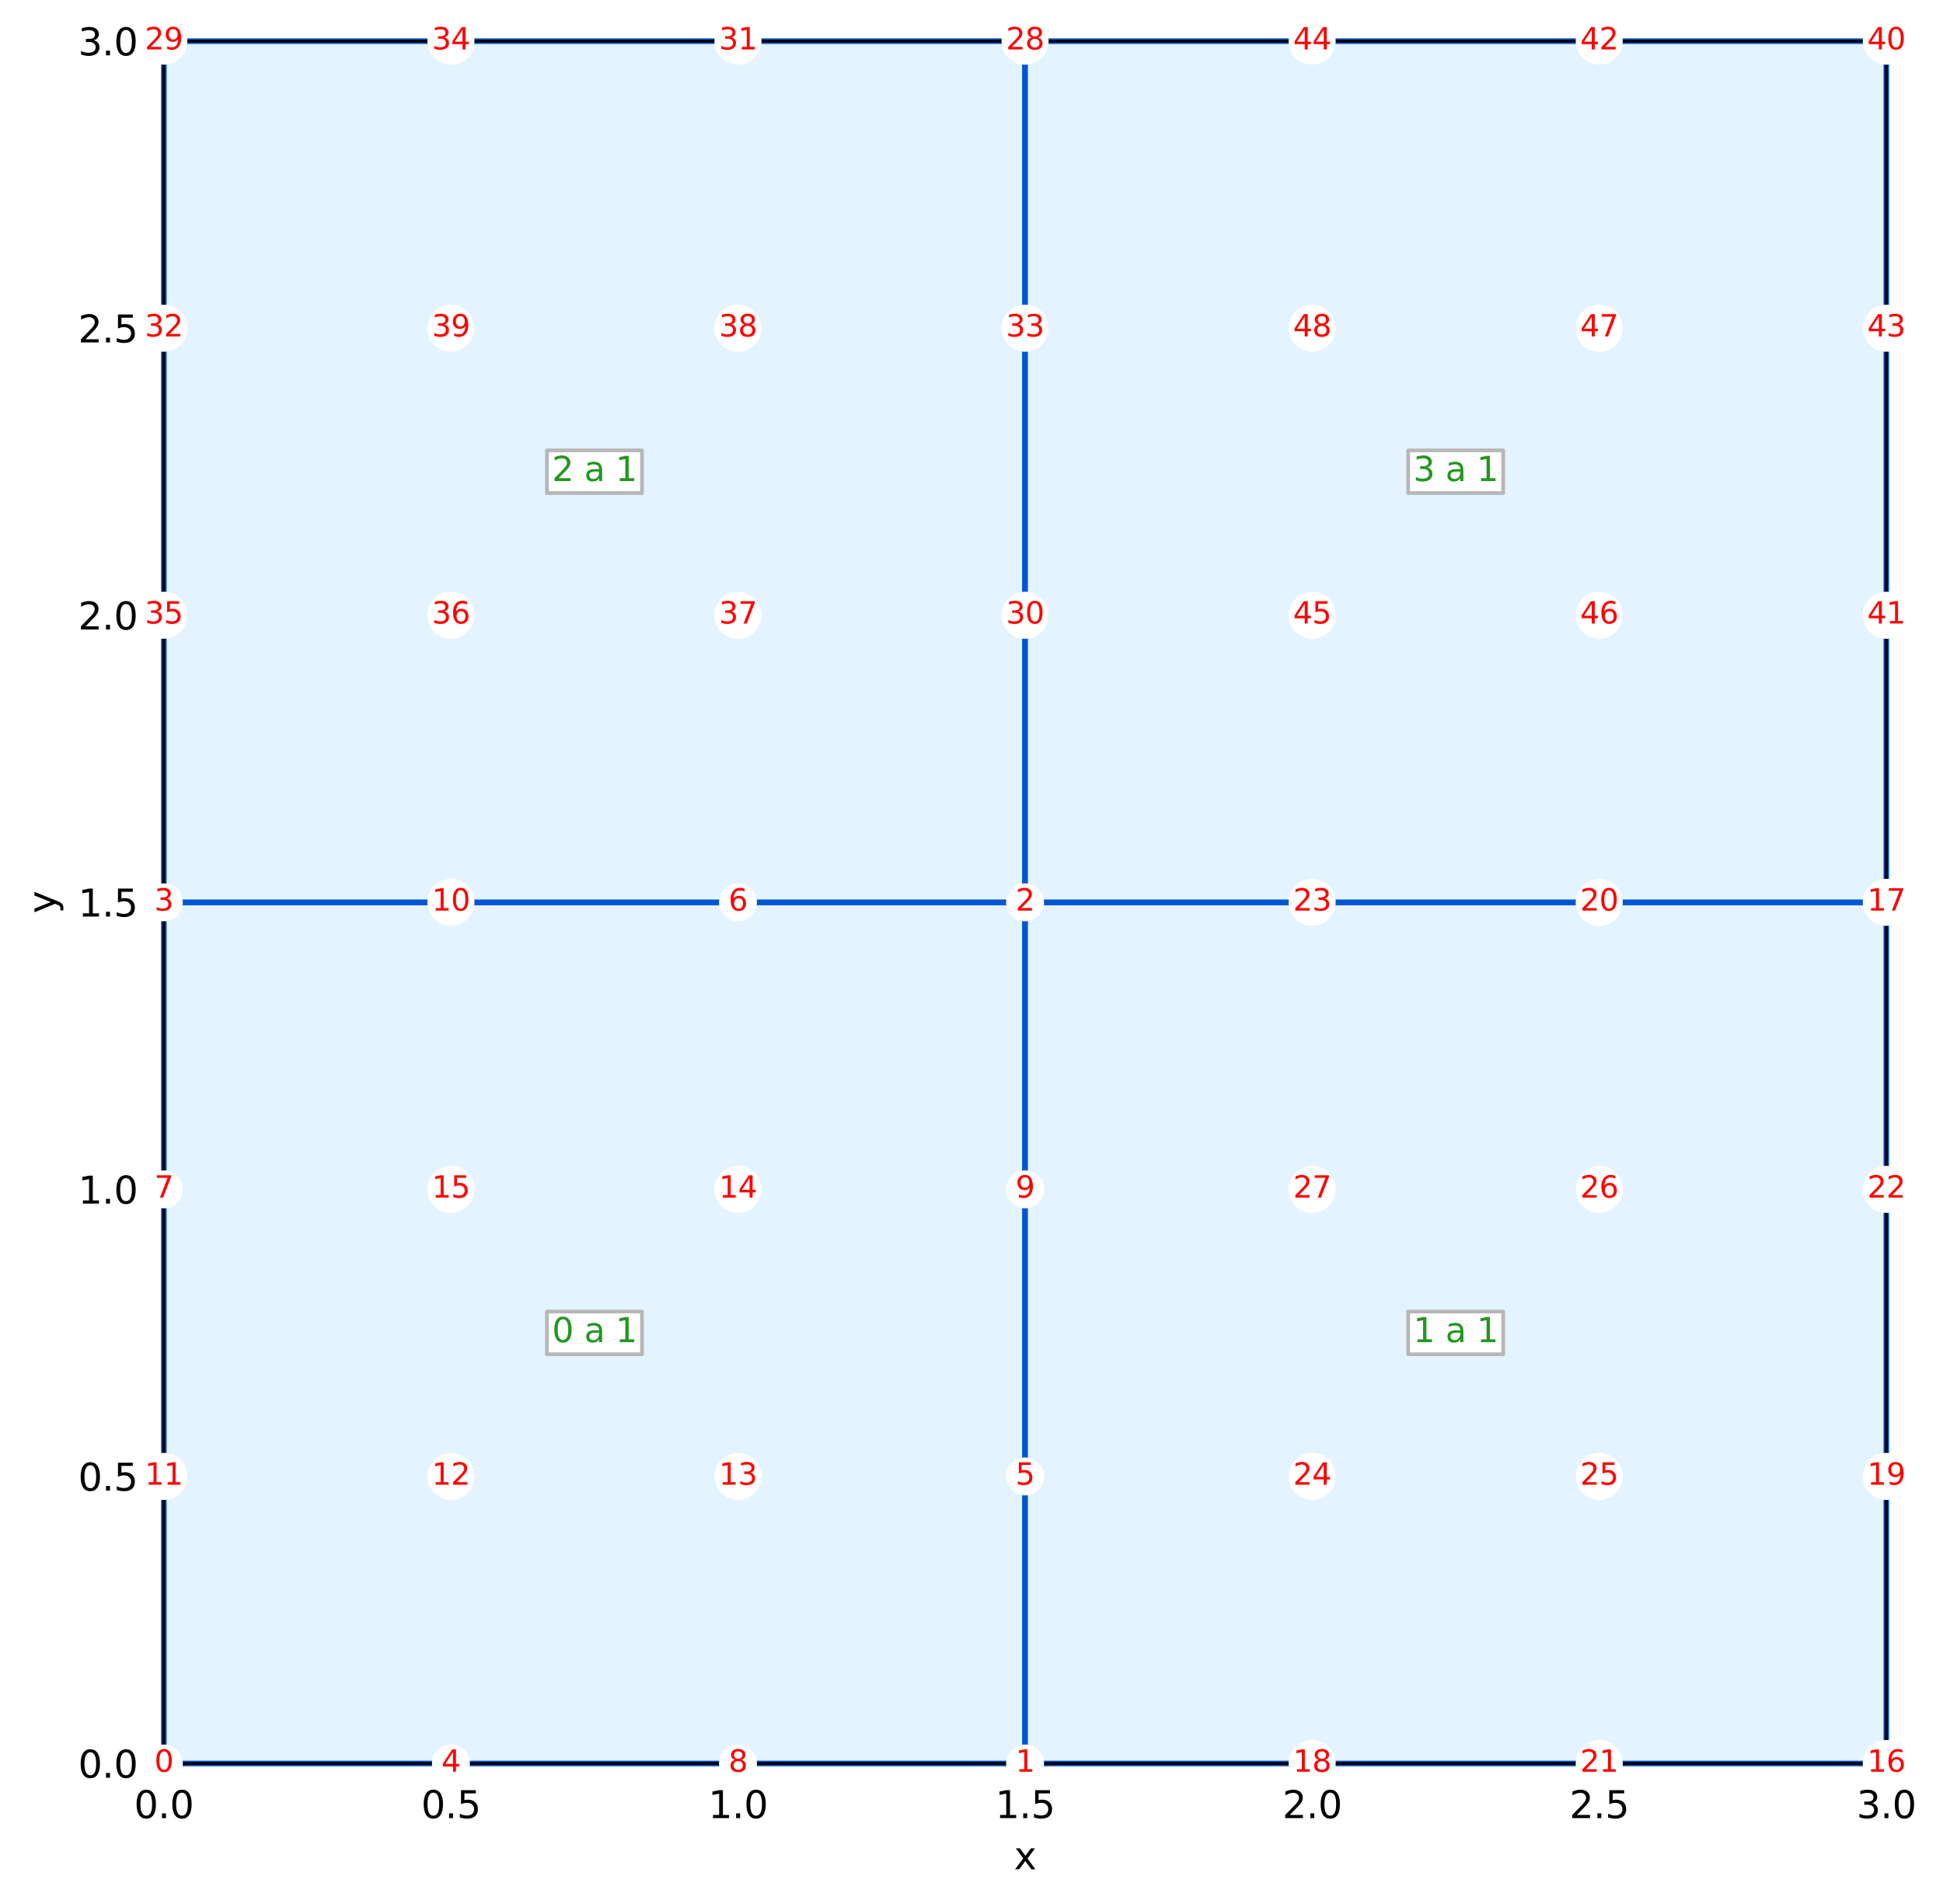 <?xml version="1.0" encoding="utf-8" standalone="no"?>
<!DOCTYPE svg PUBLIC "-//W3C//DTD SVG 1.1//EN"
  "http://www.w3.org/Graphics/SVG/1.1/DTD/svg11.dtd">
<svg xmlns:xlink="http://www.w3.org/1999/xlink" width="519.207pt" height="508.829pt" viewBox="0 0 519.207 508.829" xmlns="http://www.w3.org/2000/svg" version="1.1">
 <defs>
  <style type="text/css">*{stroke-linejoin: round; stroke-linecap: butt}</style>
 </defs>
 <g id="figure_1">
  <g id="patch_1">
   <path d="M 0 508.829 
L 519.207 508.829 
L 519.207 0 
L 0 0 
z
" style="fill: #ffffff"/>
  </g>
  <g id="axes_1">
   <g id="patch_2">
    <path d="M 43.781 471.273 
L 504.055 471.273 
L 504.055 10.999 
L 43.781 10.999 
z
" style="fill: #ffffff"/>
   </g>
   <g id="matplotlib.axis_1">
    <g id="xtick_1">
     <g id="line2d_1">
      <path d="M 43.781 471.273 
L 43.781 10.999 
" clip-path="url(#p2b187a6280)" style="fill: none; stroke-dasharray: 2.96,1.28; stroke-dashoffset: 0; stroke: #808080; stroke-width: 0.8"/>
     </g>
     <g id="line2d_2">
      <defs>
       <path id="m6f0907533a" d="M 0 0 
L 0 3.5 
" style="stroke: #000000; stroke-width: 0.8"/>
      </defs>
      <g>
       <use xlink:href="#m6f0907533a" x="43.781" y="471.273" style="stroke: #000000; stroke-width: 0.8"/>
      </g>
     </g>
     <g id="text_1">
      <!-- 0.0 -->
      <g transform="translate(35.83 485.872)scale(0.1 -0.1)">
       <defs>
        <path id="DejaVuSans-30" d="M 2034 4250 
Q 1547 4250 1301 3770 
Q 1056 3291 1056 2328 
Q 1056 1369 1301 889 
Q 1547 409 2034 409 
Q 2525 409 2770 889 
Q 3016 1369 3016 2328 
Q 3016 3291 2770 3770 
Q 2525 4250 2034 4250 
z
M 2034 4750 
Q 2819 4750 3233 4129 
Q 3647 3509 3647 2328 
Q 3647 1150 3233 529 
Q 2819 -91 2034 -91 
Q 1250 -91 836 529 
Q 422 1150 422 2328 
Q 422 3509 836 4129 
Q 1250 4750 2034 4750 
z
" transform="scale(0.016)"/>
        <path id="DejaVuSans-2e" d="M 684 794 
L 1344 794 
L 1344 0 
L 684 0 
L 684 794 
z
" transform="scale(0.016)"/>
       </defs>
       <use xlink:href="#DejaVuSans-30"/>
       <use xlink:href="#DejaVuSans-2e" x="63.623"/>
       <use xlink:href="#DejaVuSans-30" x="95.41"/>
      </g>
     </g>
    </g>
    <g id="xtick_2">
     <g id="line2d_3">
      <path d="M 120.494 471.273 
L 120.494 10.999 
" clip-path="url(#p2b187a6280)" style="fill: none; stroke-dasharray: 2.96,1.28; stroke-dashoffset: 0; stroke: #808080; stroke-width: 0.8"/>
     </g>
     <g id="line2d_4">
      <g>
       <use xlink:href="#m6f0907533a" x="120.494" y="471.273" style="stroke: #000000; stroke-width: 0.8"/>
      </g>
     </g>
     <g id="text_2">
      <!-- 0.5 -->
      <g transform="translate(112.542 485.872)scale(0.1 -0.1)">
       <defs>
        <path id="DejaVuSans-35" d="M 691 4666 
L 3169 4666 
L 3169 4134 
L 1269 4134 
L 1269 2991 
Q 1406 3038 1543 3061 
Q 1681 3084 1819 3084 
Q 2600 3084 3056 2656 
Q 3513 2228 3513 1497 
Q 3513 744 3044 326 
Q 2575 -91 1722 -91 
Q 1428 -91 1123 -41 
Q 819 9 494 109 
L 494 744 
Q 775 591 1075 516 
Q 1375 441 1709 441 
Q 2250 441 2565 725 
Q 2881 1009 2881 1497 
Q 2881 1984 2565 2268 
Q 2250 2553 1709 2553 
Q 1456 2553 1204 2497 
Q 953 2441 691 2322 
L 691 4666 
z
" transform="scale(0.016)"/>
       </defs>
       <use xlink:href="#DejaVuSans-30"/>
       <use xlink:href="#DejaVuSans-2e" x="63.623"/>
       <use xlink:href="#DejaVuSans-35" x="95.41"/>
      </g>
     </g>
    </g>
    <g id="xtick_3">
     <g id="line2d_5">
      <path d="M 197.206 471.273 
L 197.206 10.999 
" clip-path="url(#p2b187a6280)" style="fill: none; stroke-dasharray: 2.96,1.28; stroke-dashoffset: 0; stroke: #808080; stroke-width: 0.8"/>
     </g>
     <g id="line2d_6">
      <g>
       <use xlink:href="#m6f0907533a" x="197.206" y="471.273" style="stroke: #000000; stroke-width: 0.8"/>
      </g>
     </g>
     <g id="text_3">
      <!-- 1.0 -->
      <g transform="translate(189.254 485.872)scale(0.1 -0.1)">
       <defs>
        <path id="DejaVuSans-31" d="M 794 531 
L 1825 531 
L 1825 4091 
L 703 3866 
L 703 4441 
L 1819 4666 
L 2450 4666 
L 2450 531 
L 3481 531 
L 3481 0 
L 794 0 
L 794 531 
z
" transform="scale(0.016)"/>
       </defs>
       <use xlink:href="#DejaVuSans-31"/>
       <use xlink:href="#DejaVuSans-2e" x="63.623"/>
       <use xlink:href="#DejaVuSans-30" x="95.41"/>
      </g>
     </g>
    </g>
    <g id="xtick_4">
     <g id="line2d_7">
      <path d="M 273.918 471.273 
L 273.918 10.999 
" clip-path="url(#p2b187a6280)" style="fill: none; stroke-dasharray: 2.96,1.28; stroke-dashoffset: 0; stroke: #808080; stroke-width: 0.8"/>
     </g>
     <g id="line2d_8">
      <g>
       <use xlink:href="#m6f0907533a" x="273.918" y="471.273" style="stroke: #000000; stroke-width: 0.8"/>
      </g>
     </g>
     <g id="text_4">
      <!-- 1.5 -->
      <g transform="translate(265.967 485.872)scale(0.1 -0.1)">
       <use xlink:href="#DejaVuSans-31"/>
       <use xlink:href="#DejaVuSans-2e" x="63.623"/>
       <use xlink:href="#DejaVuSans-35" x="95.41"/>
      </g>
     </g>
    </g>
    <g id="xtick_5">
     <g id="line2d_9">
      <path d="M 350.631 471.273 
L 350.631 10.999 
" clip-path="url(#p2b187a6280)" style="fill: none; stroke-dasharray: 2.96,1.28; stroke-dashoffset: 0; stroke: #808080; stroke-width: 0.8"/>
     </g>
     <g id="line2d_10">
      <g>
       <use xlink:href="#m6f0907533a" x="350.631" y="471.273" style="stroke: #000000; stroke-width: 0.8"/>
      </g>
     </g>
     <g id="text_5">
      <!-- 2.0 -->
      <g transform="translate(342.679 485.872)scale(0.1 -0.1)">
       <defs>
        <path id="DejaVuSans-32" d="M 1228 531 
L 3431 531 
L 3431 0 
L 469 0 
L 469 531 
Q 828 903 1448 1529 
Q 2069 2156 2228 2338 
Q 2531 2678 2651 2914 
Q 2772 3150 2772 3378 
Q 2772 3750 2511 3984 
Q 2250 4219 1831 4219 
Q 1534 4219 1204 4116 
Q 875 4013 500 3803 
L 500 4441 
Q 881 4594 1212 4672 
Q 1544 4750 1819 4750 
Q 2544 4750 2975 4387 
Q 3406 4025 3406 3419 
Q 3406 3131 3298 2873 
Q 3191 2616 2906 2266 
Q 2828 2175 2409 1742 
Q 1991 1309 1228 531 
z
" transform="scale(0.016)"/>
       </defs>
       <use xlink:href="#DejaVuSans-32"/>
       <use xlink:href="#DejaVuSans-2e" x="63.623"/>
       <use xlink:href="#DejaVuSans-30" x="95.41"/>
      </g>
     </g>
    </g>
    <g id="xtick_6">
     <g id="line2d_11">
      <path d="M 427.343 471.273 
L 427.343 10.999 
" clip-path="url(#p2b187a6280)" style="fill: none; stroke-dasharray: 2.96,1.28; stroke-dashoffset: 0; stroke: #808080; stroke-width: 0.8"/>
     </g>
     <g id="line2d_12">
      <g>
       <use xlink:href="#m6f0907533a" x="427.343" y="471.273" style="stroke: #000000; stroke-width: 0.8"/>
      </g>
     </g>
     <g id="text_6">
      <!-- 2.5 -->
      <g transform="translate(419.391 485.872)scale(0.1 -0.1)">
       <use xlink:href="#DejaVuSans-32"/>
       <use xlink:href="#DejaVuSans-2e" x="63.623"/>
       <use xlink:href="#DejaVuSans-35" x="95.41"/>
      </g>
     </g>
    </g>
    <g id="xtick_7">
     <g id="line2d_13">
      <path d="M 504.055 471.273 
L 504.055 10.999 
" clip-path="url(#p2b187a6280)" style="fill: none; stroke-dasharray: 2.96,1.28; stroke-dashoffset: 0; stroke: #808080; stroke-width: 0.8"/>
     </g>
     <g id="line2d_14">
      <g>
       <use xlink:href="#m6f0907533a" x="504.055" y="471.273" style="stroke: #000000; stroke-width: 0.8"/>
      </g>
     </g>
     <g id="text_7">
      <!-- 3.0 -->
      <g transform="translate(496.104 485.872)scale(0.1 -0.1)">
       <defs>
        <path id="DejaVuSans-33" d="M 2597 2516 
Q 3050 2419 3304 2112 
Q 3559 1806 3559 1356 
Q 3559 666 3084 287 
Q 2609 -91 1734 -91 
Q 1441 -91 1130 -33 
Q 819 25 488 141 
L 488 750 
Q 750 597 1062 519 
Q 1375 441 1716 441 
Q 2309 441 2620 675 
Q 2931 909 2931 1356 
Q 2931 1769 2642 2001 
Q 2353 2234 1838 2234 
L 1294 2234 
L 1294 2753 
L 1863 2753 
Q 2328 2753 2575 2939 
Q 2822 3125 2822 3475 
Q 2822 3834 2567 4026 
Q 2313 4219 1838 4219 
Q 1578 4219 1281 4162 
Q 984 4106 628 3988 
L 628 4550 
Q 988 4650 1302 4700 
Q 1616 4750 1894 4750 
Q 2613 4750 3031 4423 
Q 3450 4097 3450 3541 
Q 3450 3153 3228 2886 
Q 3006 2619 2597 2516 
z
" transform="scale(0.016)"/>
       </defs>
       <use xlink:href="#DejaVuSans-33"/>
       <use xlink:href="#DejaVuSans-2e" x="63.623"/>
       <use xlink:href="#DejaVuSans-30" x="95.41"/>
      </g>
     </g>
    </g>
    <g id="text_8">
     <!-- x -->
     <g transform="translate(270.959 499.55)scale(0.1 -0.1)">
      <defs>
       <path id="DejaVuSans-78" d="M 3513 3500 
L 2247 1797 
L 3578 0 
L 2900 0 
L 1881 1375 
L 863 0 
L 184 0 
L 1544 1831 
L 300 3500 
L 978 3500 
L 1906 2253 
L 2834 3500 
L 3513 3500 
z
" transform="scale(0.016)"/>
      </defs>
      <use xlink:href="#DejaVuSans-78"/>
     </g>
    </g>
   </g>
   <g id="matplotlib.axis_2">
    <g id="ytick_1">
     <g id="line2d_15">
      <path d="M 43.781 471.273 
L 504.055 471.273 
" clip-path="url(#p2b187a6280)" style="fill: none; stroke-dasharray: 2.96,1.28; stroke-dashoffset: 0; stroke: #808080; stroke-width: 0.8"/>
     </g>
     <g id="line2d_16">
      <defs>
       <path id="mf4c3f580f8" d="M 0 0 
L -3.5 0 
" style="stroke: #000000; stroke-width: 0.8"/>
      </defs>
      <g>
       <use xlink:href="#mf4c3f580f8" x="43.781" y="471.273" style="stroke: #000000; stroke-width: 0.8"/>
      </g>
     </g>
     <g id="text_9">
      <!-- 0.0 -->
      <g transform="translate(20.878 475.072)scale(0.1 -0.1)">
       <use xlink:href="#DejaVuSans-30"/>
       <use xlink:href="#DejaVuSans-2e" x="63.623"/>
       <use xlink:href="#DejaVuSans-30" x="95.41"/>
      </g>
     </g>
    </g>
    <g id="ytick_2">
     <g id="line2d_17">
      <path d="M 43.781 394.561 
L 504.055 394.561 
" clip-path="url(#p2b187a6280)" style="fill: none; stroke-dasharray: 2.96,1.28; stroke-dashoffset: 0; stroke: #808080; stroke-width: 0.8"/>
     </g>
     <g id="line2d_18">
      <g>
       <use xlink:href="#mf4c3f580f8" x="43.781" y="394.561" style="stroke: #000000; stroke-width: 0.8"/>
      </g>
     </g>
     <g id="text_10">
      <!-- 0.5 -->
      <g transform="translate(20.878 398.36)scale(0.1 -0.1)">
       <use xlink:href="#DejaVuSans-30"/>
       <use xlink:href="#DejaVuSans-2e" x="63.623"/>
       <use xlink:href="#DejaVuSans-35" x="95.41"/>
      </g>
     </g>
    </g>
    <g id="ytick_3">
     <g id="line2d_19">
      <path d="M 43.781 317.849 
L 504.055 317.849 
" clip-path="url(#p2b187a6280)" style="fill: none; stroke-dasharray: 2.96,1.28; stroke-dashoffset: 0; stroke: #808080; stroke-width: 0.8"/>
     </g>
     <g id="line2d_20">
      <g>
       <use xlink:href="#mf4c3f580f8" x="43.781" y="317.849" style="stroke: #000000; stroke-width: 0.8"/>
      </g>
     </g>
     <g id="text_11">
      <!-- 1.0 -->
      <g transform="translate(20.878 321.648)scale(0.1 -0.1)">
       <use xlink:href="#DejaVuSans-31"/>
       <use xlink:href="#DejaVuSans-2e" x="63.623"/>
       <use xlink:href="#DejaVuSans-30" x="95.41"/>
      </g>
     </g>
    </g>
    <g id="ytick_4">
     <g id="line2d_21">
      <path d="M 43.781 241.136 
L 504.055 241.136 
" clip-path="url(#p2b187a6280)" style="fill: none; stroke-dasharray: 2.96,1.28; stroke-dashoffset: 0; stroke: #808080; stroke-width: 0.8"/>
     </g>
     <g id="line2d_22">
      <g>
       <use xlink:href="#mf4c3f580f8" x="43.781" y="241.136" style="stroke: #000000; stroke-width: 0.8"/>
      </g>
     </g>
     <g id="text_12">
      <!-- 1.5 -->
      <g transform="translate(20.878 244.935)scale(0.1 -0.1)">
       <use xlink:href="#DejaVuSans-31"/>
       <use xlink:href="#DejaVuSans-2e" x="63.623"/>
       <use xlink:href="#DejaVuSans-35" x="95.41"/>
      </g>
     </g>
    </g>
    <g id="ytick_5">
     <g id="line2d_23">
      <path d="M 43.781 164.424 
L 504.055 164.424 
" clip-path="url(#p2b187a6280)" style="fill: none; stroke-dasharray: 2.96,1.28; stroke-dashoffset: 0; stroke: #808080; stroke-width: 0.8"/>
     </g>
     <g id="line2d_24">
      <g>
       <use xlink:href="#mf4c3f580f8" x="43.781" y="164.424" style="stroke: #000000; stroke-width: 0.8"/>
      </g>
     </g>
     <g id="text_13">
      <!-- 2.0 -->
      <g transform="translate(20.878 168.223)scale(0.1 -0.1)">
       <use xlink:href="#DejaVuSans-32"/>
       <use xlink:href="#DejaVuSans-2e" x="63.623"/>
       <use xlink:href="#DejaVuSans-30" x="95.41"/>
      </g>
     </g>
    </g>
    <g id="ytick_6">
     <g id="line2d_25">
      <path d="M 43.781 87.712 
L 504.055 87.712 
" clip-path="url(#p2b187a6280)" style="fill: none; stroke-dasharray: 2.96,1.28; stroke-dashoffset: 0; stroke: #808080; stroke-width: 0.8"/>
     </g>
     <g id="line2d_26">
      <g>
       <use xlink:href="#mf4c3f580f8" x="43.781" y="87.712" style="stroke: #000000; stroke-width: 0.8"/>
      </g>
     </g>
     <g id="text_14">
      <!-- 2.5 -->
      <g transform="translate(20.878 91.511)scale(0.1 -0.1)">
       <use xlink:href="#DejaVuSans-32"/>
       <use xlink:href="#DejaVuSans-2e" x="63.623"/>
       <use xlink:href="#DejaVuSans-35" x="95.41"/>
      </g>
     </g>
    </g>
    <g id="ytick_7">
     <g id="line2d_27">
      <path d="M 43.781 10.999 
L 504.055 10.999 
" clip-path="url(#p2b187a6280)" style="fill: none; stroke-dasharray: 2.96,1.28; stroke-dashoffset: 0; stroke: #808080; stroke-width: 0.8"/>
     </g>
     <g id="line2d_28">
      <g>
       <use xlink:href="#mf4c3f580f8" x="43.781" y="10.999" style="stroke: #000000; stroke-width: 0.8"/>
      </g>
     </g>
     <g id="text_15">
      <!-- 3.0 -->
      <g transform="translate(20.878 14.798)scale(0.1 -0.1)">
       <use xlink:href="#DejaVuSans-33"/>
       <use xlink:href="#DejaVuSans-2e" x="63.623"/>
       <use xlink:href="#DejaVuSans-30" x="95.41"/>
      </g>
     </g>
    </g>
    <g id="text_16">
     <!-- y -->
     <g transform="translate(14.798 244.096)rotate(-90)scale(0.1 -0.1)">
      <defs>
       <path id="DejaVuSans-79" d="M 2059 -325 
Q 1816 -950 1584 -1140 
Q 1353 -1331 966 -1331 
L 506 -1331 
L 506 -850 
L 844 -850 
Q 1081 -850 1212 -737 
Q 1344 -625 1503 -206 
L 1606 56 
L 191 3500 
L 800 3500 
L 1894 763 
L 2988 3500 
L 3597 3500 
L 2059 -325 
z
" transform="scale(0.016)"/>
      </defs>
      <use xlink:href="#DejaVuSans-79"/>
     </g>
    </g>
   </g>
   <g id="patch_3">
    <path d="M 43.781 471.273 
C 120.494 471.273 197.206 471.273 273.918 471.273 
C 273.918 394.561 273.918 317.849 273.918 241.136 
C 197.206 241.136 120.494 241.136 43.781 241.136 
C 43.781 317.849 43.781 394.561 43.781 471.273 
" style="fill: #e3f3ff; stroke: #0055d4; stroke-width: 1.5; stroke-linejoin: miter"/>
   </g>
   <g id="patch_4">
    <path d="M 273.918 471.273 
C 350.631 471.273 427.343 471.273 504.055 471.273 
C 504.055 394.561 504.055 317.849 504.055 241.136 
C 427.343 241.136 350.631 241.136 273.918 241.136 
C 273.918 317.849 273.918 394.561 273.918 471.273 
" style="fill: #e3f3ff; stroke: #0055d4; stroke-width: 1.5; stroke-linejoin: miter"/>
   </g>
   <g id="patch_5">
    <path d="M 43.781 241.136 
C 120.494 241.136 197.206 241.136 273.918 241.136 
C 273.918 164.424 273.918 87.712 273.918 10.999 
C 197.206 10.999 120.494 10.999 43.781 10.999 
C 43.781 87.712 43.781 164.424 43.781 241.136 
" style="fill: #e3f3ff; stroke: #0055d4; stroke-width: 1.5; stroke-linejoin: miter"/>
   </g>
   <g id="patch_6">
    <path d="M 273.918 241.136 
C 350.631 241.136 427.343 241.136 504.055 241.136 
C 504.055 164.424 504.055 87.712 504.055 10.999 
C 427.343 10.999 350.631 10.999 273.918 10.999 
C 273.918 87.712 273.918 164.424 273.918 241.136 
" style="fill: #e3f3ff; stroke: #0055d4; stroke-width: 1.5; stroke-linejoin: miter"/>
   </g>
   <g id="patch_7">
    <path d="M 43.781 471.273 
L 43.781 10.999 
" style="fill: none; stroke: #000000; stroke-width: 0.8; stroke-linejoin: miter; stroke-linecap: square"/>
   </g>
   <g id="patch_8">
    <path d="M 504.055 471.273 
L 504.055 10.999 
" style="fill: none; stroke: #000000; stroke-width: 0.8; stroke-linejoin: miter; stroke-linecap: square"/>
   </g>
   <g id="patch_9">
    <path d="M 43.781 471.273 
L 504.055 471.273 
" style="fill: none; stroke: #000000; stroke-width: 0.8; stroke-linejoin: miter; stroke-linecap: square"/>
   </g>
   <g id="patch_10">
    <path d="M 43.781 10.999 
L 504.055 10.999 
" style="fill: none; stroke: #000000; stroke-width: 0.8; stroke-linejoin: miter; stroke-linecap: square"/>
   </g>
   <g id="text_17">
    <g id="patch_11">
     <path d="M 146.156 361.91 
L 171.544 361.91 
L 171.544 350.5 
L 146.156 350.5 
z
" style="fill: #ffffff; stroke: #b7b7b7; stroke-linejoin: miter"/>
    </g>
    <!-- 0 a 1 -->
    <g style="fill: #22971f" transform="translate(147.506 358.688)scale(0.09 -0.09)">
     <defs>
      <path id="DejaVuSans-20" transform="scale(0.016)"/>
      <path id="DejaVuSans-61" d="M 2194 1759 
Q 1497 1759 1228 1600 
Q 959 1441 959 1056 
Q 959 750 1161 570 
Q 1363 391 1709 391 
Q 2188 391 2477 730 
Q 2766 1069 2766 1631 
L 2766 1759 
L 2194 1759 
z
M 3341 1997 
L 3341 0 
L 2766 0 
L 2766 531 
Q 2569 213 2275 61 
Q 1981 -91 1556 -91 
Q 1019 -91 701 211 
Q 384 513 384 1019 
Q 384 1609 779 1909 
Q 1175 2209 1959 2209 
L 2766 2209 
L 2766 2266 
Q 2766 2663 2505 2880 
Q 2244 3097 1772 3097 
Q 1472 3097 1187 3025 
Q 903 2953 641 2809 
L 641 3341 
Q 956 3463 1253 3523 
Q 1550 3584 1831 3584 
Q 2591 3584 2966 3190 
Q 3341 2797 3341 1997 
z
" transform="scale(0.016)"/>
     </defs>
     <use xlink:href="#DejaVuSans-30"/>
     <use xlink:href="#DejaVuSans-20" x="63.623"/>
     <use xlink:href="#DejaVuSans-61" x="95.41"/>
     <use xlink:href="#DejaVuSans-20" x="156.689"/>
     <use xlink:href="#DejaVuSans-31" x="188.477"/>
    </g>
   </g>
   <g id="text_18">
    <g id="patch_12">
     <path d="M 376.293 361.91 
L 401.681 361.91 
L 401.681 350.5 
L 376.293 350.5 
z
" style="fill: #ffffff; stroke: #b7b7b7; stroke-linejoin: miter"/>
    </g>
    <!-- 1 a 1 -->
    <g style="fill: #22971f" transform="translate(377.643 358.688)scale(0.09 -0.09)">
     <use xlink:href="#DejaVuSans-31"/>
     <use xlink:href="#DejaVuSans-20" x="63.623"/>
     <use xlink:href="#DejaVuSans-61" x="95.41"/>
     <use xlink:href="#DejaVuSans-20" x="156.689"/>
     <use xlink:href="#DejaVuSans-31" x="188.477"/>
    </g>
   </g>
   <g id="text_19">
    <g id="patch_13">
     <path d="M 146.156 131.773 
L 171.544 131.773 
L 171.544 120.363 
L 146.156 120.363 
z
" style="fill: #ffffff; stroke: #b7b7b7; stroke-linejoin: miter"/>
    </g>
    <!-- 2 a 1 -->
    <g style="fill: #22971f" transform="translate(147.506 128.551)scale(0.09 -0.09)">
     <use xlink:href="#DejaVuSans-32"/>
     <use xlink:href="#DejaVuSans-20" x="63.623"/>
     <use xlink:href="#DejaVuSans-61" x="95.41"/>
     <use xlink:href="#DejaVuSans-20" x="156.689"/>
     <use xlink:href="#DejaVuSans-31" x="188.477"/>
    </g>
   </g>
   <g id="text_20">
    <g id="patch_14">
     <path d="M 376.293 131.773 
L 401.681 131.773 
L 401.681 120.363 
L 376.293 120.363 
z
" style="fill: #ffffff; stroke: #b7b7b7; stroke-linejoin: miter"/>
    </g>
    <!-- 3 a 1 -->
    <g style="fill: #22971f" transform="translate(377.643 128.551)scale(0.09 -0.09)">
     <use xlink:href="#DejaVuSans-33"/>
     <use xlink:href="#DejaVuSans-20" x="63.623"/>
     <use xlink:href="#DejaVuSans-61" x="95.41"/>
     <use xlink:href="#DejaVuSans-20" x="156.689"/>
     <use xlink:href="#DejaVuSans-31" x="188.477"/>
    </g>
   </g>
   <g id="text_21">
    <g id="patch_15">
     <path d="M 43.781 476.344 
C 45.126 476.344 46.416 475.81 47.367 474.859 
C 48.318 473.908 48.852 472.618 48.852 471.273 
C 48.852 469.928 48.318 468.638 47.367 467.687 
C 46.416 466.736 45.126 466.202 43.781 466.202 
C 42.436 466.202 41.146 466.736 40.195 467.687 
C 39.244 468.638 38.71 469.928 38.71 471.273 
C 38.71 472.618 39.244 473.908 40.195 474.859 
C 41.146 475.81 42.436 476.344 43.781 476.344 
z
" style="fill: #ffffff"/>
    </g>
    <!-- 0 -->
    <g style="fill: #ff0000" transform="translate(41.236 473.481)scale(0.08 -0.08)">
     <use xlink:href="#DejaVuSans-30"/>
    </g>
   </g>
   <g id="text_22">
    <g id="patch_16">
     <path d="M 273.918 476.344 
C 275.263 476.344 276.553 475.81 277.504 474.859 
C 278.455 473.908 278.989 472.618 278.989 471.273 
C 278.989 469.928 278.455 468.638 277.504 467.687 
C 276.553 466.736 275.263 466.202 273.918 466.202 
C 272.573 466.202 271.283 466.736 270.332 467.687 
C 269.381 468.638 268.847 469.928 268.847 471.273 
C 268.847 472.618 269.381 473.908 270.332 474.859 
C 271.283 475.81 272.573 476.344 273.918 476.344 
z
" style="fill: #ffffff"/>
    </g>
    <!-- 1 -->
    <g style="fill: #ff0000" transform="translate(271.373 473.481)scale(0.08 -0.08)">
     <use xlink:href="#DejaVuSans-31"/>
    </g>
   </g>
   <g id="text_23">
    <g id="patch_17">
     <path d="M 273.918 246.207 
C 275.263 246.207 276.553 245.673 277.504 244.722 
C 278.455 243.771 278.989 242.481 278.989 241.136 
C 278.989 239.791 278.455 238.501 277.504 237.55 
C 276.553 236.599 275.263 236.065 273.918 236.065 
C 272.573 236.065 271.283 236.599 270.332 237.55 
C 269.381 238.501 268.847 239.791 268.847 241.136 
C 268.847 242.481 269.381 243.771 270.332 244.722 
C 271.283 245.673 272.573 246.207 273.918 246.207 
z
" style="fill: #ffffff"/>
    </g>
    <!-- 2 -->
    <g style="fill: #ff0000" transform="translate(271.373 243.344)scale(0.08 -0.08)">
     <use xlink:href="#DejaVuSans-32"/>
    </g>
   </g>
   <g id="text_24">
    <g id="patch_18">
     <path d="M 43.781 246.207 
C 45.126 246.207 46.416 245.673 47.367 244.722 
C 48.318 243.771 48.852 242.481 48.852 241.136 
C 48.852 239.791 48.318 238.501 47.367 237.55 
C 46.416 236.599 45.126 236.065 43.781 236.065 
C 42.436 236.065 41.146 236.599 40.195 237.55 
C 39.244 238.501 38.71 239.791 38.71 241.136 
C 38.71 242.481 39.244 243.771 40.195 244.722 
C 41.146 245.673 42.436 246.207 43.781 246.207 
z
" style="fill: #ffffff"/>
    </g>
    <!-- 3 -->
    <g style="fill: #ff0000" transform="translate(41.236 243.344)scale(0.08 -0.08)">
     <use xlink:href="#DejaVuSans-33"/>
    </g>
   </g>
   <g id="text_25">
    <g id="patch_19">
     <path d="M 120.494 476.344 
C 121.838 476.344 123.128 475.81 124.079 474.859 
C 125.03 473.908 125.565 472.618 125.565 471.273 
C 125.565 469.928 125.03 468.638 124.079 467.687 
C 123.128 466.736 121.838 466.202 120.494 466.202 
C 119.149 466.202 117.859 466.736 116.908 467.687 
C 115.957 468.638 115.422 469.928 115.422 471.273 
C 115.422 472.618 115.957 473.908 116.908 474.859 
C 117.859 475.81 119.149 476.344 120.494 476.344 
z
" style="fill: #ffffff"/>
    </g>
    <!-- 4 -->
    <g style="fill: #ff0000" transform="translate(117.949 473.481)scale(0.08 -0.08)">
     <defs>
      <path id="DejaVuSans-34" d="M 2419 4116 
L 825 1625 
L 2419 1625 
L 2419 4116 
z
M 2253 4666 
L 3047 4666 
L 3047 1625 
L 3713 1625 
L 3713 1100 
L 3047 1100 
L 3047 0 
L 2419 0 
L 2419 1100 
L 313 1100 
L 313 1709 
L 2253 4666 
z
" transform="scale(0.016)"/>
     </defs>
     <use xlink:href="#DejaVuSans-34"/>
    </g>
   </g>
   <g id="text_26">
    <g id="patch_20">
     <path d="M 273.918 399.632 
C 275.263 399.632 276.553 399.098 277.504 398.147 
C 278.455 397.196 278.989 395.906 278.989 394.561 
C 278.989 393.216 278.455 391.926 277.504 390.975 
C 276.553 390.024 275.263 389.49 273.918 389.49 
C 272.573 389.49 271.283 390.024 270.332 390.975 
C 269.381 391.926 268.847 393.216 268.847 394.561 
C 268.847 395.906 269.381 397.196 270.332 398.147 
C 271.283 399.098 272.573 399.632 273.918 399.632 
z
" style="fill: #ffffff"/>
    </g>
    <!-- 5 -->
    <g style="fill: #ff0000" transform="translate(271.373 396.768)scale(0.08 -0.08)">
     <use xlink:href="#DejaVuSans-35"/>
    </g>
   </g>
   <g id="text_27">
    <g id="patch_21">
     <path d="M 197.206 246.207 
C 198.551 246.207 199.841 245.673 200.792 244.722 
C 201.743 243.771 202.277 242.481 202.277 241.136 
C 202.277 239.791 201.743 238.501 200.792 237.55 
C 199.841 236.599 198.551 236.065 197.206 236.065 
C 195.861 236.065 194.571 236.599 193.62 237.55 
C 192.669 238.501 192.135 239.791 192.135 241.136 
C 192.135 242.481 192.669 243.771 193.62 244.722 
C 194.571 245.673 195.861 246.207 197.206 246.207 
z
" style="fill: #ffffff"/>
    </g>
    <!-- 6 -->
    <g style="fill: #ff0000" transform="translate(194.661 243.344)scale(0.08 -0.08)">
     <defs>
      <path id="DejaVuSans-36" d="M 2113 2584 
Q 1688 2584 1439 2293 
Q 1191 2003 1191 1497 
Q 1191 994 1439 701 
Q 1688 409 2113 409 
Q 2538 409 2786 701 
Q 3034 994 3034 1497 
Q 3034 2003 2786 2293 
Q 2538 2584 2113 2584 
z
M 3366 4563 
L 3366 3988 
Q 3128 4100 2886 4159 
Q 2644 4219 2406 4219 
Q 1781 4219 1451 3797 
Q 1122 3375 1075 2522 
Q 1259 2794 1537 2939 
Q 1816 3084 2150 3084 
Q 2853 3084 3261 2657 
Q 3669 2231 3669 1497 
Q 3669 778 3244 343 
Q 2819 -91 2113 -91 
Q 1303 -91 875 529 
Q 447 1150 447 2328 
Q 447 3434 972 4092 
Q 1497 4750 2381 4750 
Q 2619 4750 2861 4703 
Q 3103 4656 3366 4563 
z
" transform="scale(0.016)"/>
     </defs>
     <use xlink:href="#DejaVuSans-36"/>
    </g>
   </g>
   <g id="text_28">
    <g id="patch_22">
     <path d="M 43.781 322.92 
C 45.126 322.92 46.416 322.385 47.367 321.434 
C 48.318 320.483 48.852 319.193 48.852 317.849 
C 48.852 316.504 48.318 315.214 47.367 314.263 
C 46.416 313.312 45.126 312.777 43.781 312.777 
C 42.436 312.777 41.146 313.312 40.195 314.263 
C 39.244 315.214 38.71 316.504 38.71 317.849 
C 38.71 319.193 39.244 320.483 40.195 321.434 
C 41.146 322.385 42.436 322.92 43.781 322.92 
z
" style="fill: #ffffff"/>
    </g>
    <!-- 7 -->
    <g style="fill: #ff0000" transform="translate(41.236 320.056)scale(0.08 -0.08)">
     <defs>
      <path id="DejaVuSans-37" d="M 525 4666 
L 3525 4666 
L 3525 4397 
L 1831 0 
L 1172 0 
L 2766 4134 
L 525 4134 
L 525 4666 
z
" transform="scale(0.016)"/>
     </defs>
     <use xlink:href="#DejaVuSans-37"/>
    </g>
   </g>
   <g id="text_29">
    <g id="patch_23">
     <path d="M 197.206 476.344 
C 198.551 476.344 199.841 475.81 200.792 474.859 
C 201.743 473.908 202.277 472.618 202.277 471.273 
C 202.277 469.928 201.743 468.638 200.792 467.687 
C 199.841 466.736 198.551 466.202 197.206 466.202 
C 195.861 466.202 194.571 466.736 193.62 467.687 
C 192.669 468.638 192.135 469.928 192.135 471.273 
C 192.135 472.618 192.669 473.908 193.62 474.859 
C 194.571 475.81 195.861 476.344 197.206 476.344 
z
" style="fill: #ffffff"/>
    </g>
    <!-- 8 -->
    <g style="fill: #ff0000" transform="translate(194.661 473.481)scale(0.08 -0.08)">
     <defs>
      <path id="DejaVuSans-38" d="M 2034 2216 
Q 1584 2216 1326 1975 
Q 1069 1734 1069 1313 
Q 1069 891 1326 650 
Q 1584 409 2034 409 
Q 2484 409 2743 651 
Q 3003 894 3003 1313 
Q 3003 1734 2745 1975 
Q 2488 2216 2034 2216 
z
M 1403 2484 
Q 997 2584 770 2862 
Q 544 3141 544 3541 
Q 544 4100 942 4425 
Q 1341 4750 2034 4750 
Q 2731 4750 3128 4425 
Q 3525 4100 3525 3541 
Q 3525 3141 3298 2862 
Q 3072 2584 2669 2484 
Q 3125 2378 3379 2068 
Q 3634 1759 3634 1313 
Q 3634 634 3220 271 
Q 2806 -91 2034 -91 
Q 1263 -91 848 271 
Q 434 634 434 1313 
Q 434 1759 690 2068 
Q 947 2378 1403 2484 
z
M 1172 3481 
Q 1172 3119 1398 2916 
Q 1625 2713 2034 2713 
Q 2441 2713 2670 2916 
Q 2900 3119 2900 3481 
Q 2900 3844 2670 4047 
Q 2441 4250 2034 4250 
Q 1625 4250 1398 4047 
Q 1172 3844 1172 3481 
z
" transform="scale(0.016)"/>
     </defs>
     <use xlink:href="#DejaVuSans-38"/>
    </g>
   </g>
   <g id="text_30">
    <g id="patch_24">
     <path d="M 273.918 322.92 
C 275.263 322.92 276.553 322.385 277.504 321.434 
C 278.455 320.483 278.989 319.193 278.989 317.849 
C 278.989 316.504 278.455 315.214 277.504 314.263 
C 276.553 313.312 275.263 312.777 273.918 312.777 
C 272.573 312.777 271.283 313.312 270.332 314.263 
C 269.381 315.214 268.847 316.504 268.847 317.849 
C 268.847 319.193 269.381 320.483 270.332 321.434 
C 271.283 322.385 272.573 322.92 273.918 322.92 
z
" style="fill: #ffffff"/>
    </g>
    <!-- 9 -->
    <g style="fill: #ff0000" transform="translate(271.373 320.056)scale(0.08 -0.08)">
     <defs>
      <path id="DejaVuSans-39" d="M 703 97 
L 703 672 
Q 941 559 1184 500 
Q 1428 441 1663 441 
Q 2288 441 2617 861 
Q 2947 1281 2994 2138 
Q 2813 1869 2534 1725 
Q 2256 1581 1919 1581 
Q 1219 1581 811 2004 
Q 403 2428 403 3163 
Q 403 3881 828 4315 
Q 1253 4750 1959 4750 
Q 2769 4750 3195 4129 
Q 3622 3509 3622 2328 
Q 3622 1225 3098 567 
Q 2575 -91 1691 -91 
Q 1453 -91 1209 -44 
Q 966 3 703 97 
z
M 1959 2075 
Q 2384 2075 2632 2365 
Q 2881 2656 2881 3163 
Q 2881 3666 2632 3958 
Q 2384 4250 1959 4250 
Q 1534 4250 1286 3958 
Q 1038 3666 1038 3163 
Q 1038 2656 1286 2365 
Q 1534 2075 1959 2075 
z
" transform="scale(0.016)"/>
     </defs>
     <use xlink:href="#DejaVuSans-39"/>
    </g>
   </g>
   <g id="text_31">
    <g id="patch_25">
     <path d="M 120.494 247.426 
C 122.162 247.426 123.762 246.763 124.941 245.584 
C 126.121 244.404 126.784 242.804 126.784 241.136 
C 126.784 239.468 126.121 237.868 124.941 236.689 
C 123.762 235.509 122.162 234.846 120.494 234.846 
C 118.825 234.846 117.225 235.509 116.046 236.689 
C 114.866 237.868 114.204 239.468 114.204 241.136 
C 114.204 242.804 114.866 244.404 116.046 245.584 
C 117.225 246.763 118.825 247.426 120.494 247.426 
z
" style="fill: #ffffff"/>
    </g>
    <!-- 10 -->
    <g style="fill: #ff0000" transform="translate(115.404 243.344)scale(0.08 -0.08)">
     <use xlink:href="#DejaVuSans-31"/>
     <use xlink:href="#DejaVuSans-30" x="63.623"/>
    </g>
   </g>
   <g id="text_32">
    <g id="patch_26">
     <path d="M 43.781 400.851 
C 45.449 400.851 47.049 400.188 48.229 399.009 
C 49.408 397.829 50.071 396.229 50.071 394.561 
C 50.071 392.893 49.408 391.293 48.229 390.113 
C 47.049 388.934 45.449 388.271 43.781 388.271 
C 42.113 388.271 40.513 388.934 39.334 390.113 
C 38.154 391.293 37.491 392.893 37.491 394.561 
C 37.491 396.229 38.154 397.829 39.334 399.009 
C 40.513 400.188 42.113 400.851 43.781 400.851 
z
" style="fill: #ffffff"/>
    </g>
    <!-- 11 -->
    <g style="fill: #ff0000" transform="translate(38.691 396.768)scale(0.08 -0.08)">
     <use xlink:href="#DejaVuSans-31"/>
     <use xlink:href="#DejaVuSans-31" x="63.623"/>
    </g>
   </g>
   <g id="text_33">
    <g id="patch_27">
     <path d="M 120.494 400.851 
C 122.162 400.851 123.762 400.188 124.941 399.009 
C 126.121 397.829 126.784 396.229 126.784 394.561 
C 126.784 392.893 126.121 391.293 124.941 390.113 
C 123.762 388.934 122.162 388.271 120.494 388.271 
C 118.825 388.271 117.225 388.934 116.046 390.113 
C 114.866 391.293 114.204 392.893 114.204 394.561 
C 114.204 396.229 114.866 397.829 116.046 399.009 
C 117.225 400.188 118.825 400.851 120.494 400.851 
z
" style="fill: #ffffff"/>
    </g>
    <!-- 12 -->
    <g style="fill: #ff0000" transform="translate(115.404 396.768)scale(0.08 -0.08)">
     <use xlink:href="#DejaVuSans-31"/>
     <use xlink:href="#DejaVuSans-32" x="63.623"/>
    </g>
   </g>
   <g id="text_34">
    <g id="patch_28">
     <path d="M 197.206 400.851 
C 198.874 400.851 200.474 400.188 201.654 399.009 
C 202.833 397.829 203.496 396.229 203.496 394.561 
C 203.496 392.893 202.833 391.293 201.654 390.113 
C 200.474 388.934 198.874 388.271 197.206 388.271 
C 195.538 388.271 193.938 388.934 192.758 390.113 
C 191.579 391.293 190.916 392.893 190.916 394.561 
C 190.916 396.229 191.579 397.829 192.758 399.009 
C 193.938 400.188 195.538 400.851 197.206 400.851 
z
" style="fill: #ffffff"/>
    </g>
    <!-- 13 -->
    <g style="fill: #ff0000" transform="translate(192.116 396.768)scale(0.08 -0.08)">
     <use xlink:href="#DejaVuSans-31"/>
     <use xlink:href="#DejaVuSans-33" x="63.623"/>
    </g>
   </g>
   <g id="text_35">
    <g id="patch_29">
     <path d="M 197.206 324.139 
C 198.874 324.139 200.474 323.476 201.654 322.296 
C 202.833 321.117 203.496 319.517 203.496 317.849 
C 203.496 316.18 202.833 314.58 201.654 313.401 
C 200.474 312.221 198.874 311.559 197.206 311.559 
C 195.538 311.559 193.938 312.221 192.758 313.401 
C 191.579 314.58 190.916 316.18 190.916 317.849 
C 190.916 319.517 191.579 321.117 192.758 322.296 
C 193.938 323.476 195.538 324.139 197.206 324.139 
z
" style="fill: #ffffff"/>
    </g>
    <!-- 14 -->
    <g style="fill: #ff0000" transform="translate(192.116 320.056)scale(0.08 -0.08)">
     <use xlink:href="#DejaVuSans-31"/>
     <use xlink:href="#DejaVuSans-34" x="63.623"/>
    </g>
   </g>
   <g id="text_36">
    <g id="patch_30">
     <path d="M 120.494 324.139 
C 122.162 324.139 123.762 323.476 124.941 322.296 
C 126.121 321.117 126.784 319.517 126.784 317.849 
C 126.784 316.18 126.121 314.58 124.941 313.401 
C 123.762 312.221 122.162 311.559 120.494 311.559 
C 118.825 311.559 117.225 312.221 116.046 313.401 
C 114.866 314.58 114.204 316.18 114.204 317.849 
C 114.204 319.517 114.866 321.117 116.046 322.296 
C 117.225 323.476 118.825 324.139 120.494 324.139 
z
" style="fill: #ffffff"/>
    </g>
    <!-- 15 -->
    <g style="fill: #ff0000" transform="translate(115.404 320.056)scale(0.08 -0.08)">
     <use xlink:href="#DejaVuSans-31"/>
     <use xlink:href="#DejaVuSans-35" x="63.623"/>
    </g>
   </g>
   <g id="text_37">
    <g id="patch_31">
     <path d="M 504.055 477.563 
C 505.723 477.563 507.323 476.9 508.503 475.721 
C 509.682 474.541 510.345 472.941 510.345 471.273 
C 510.345 469.605 509.682 468.005 508.503 466.825 
C 507.323 465.646 505.723 464.983 504.055 464.983 
C 502.387 464.983 500.787 465.646 499.608 466.825 
C 498.428 468.005 497.765 469.605 497.765 471.273 
C 497.765 472.941 498.428 474.541 499.608 475.721 
C 500.787 476.9 502.387 477.563 504.055 477.563 
z
" style="fill: #ffffff"/>
    </g>
    <!-- 16 -->
    <g style="fill: #ff0000" transform="translate(498.965 473.481)scale(0.08 -0.08)">
     <use xlink:href="#DejaVuSans-31"/>
     <use xlink:href="#DejaVuSans-36" x="63.623"/>
    </g>
   </g>
   <g id="text_38">
    <g id="patch_32">
     <path d="M 504.055 247.426 
C 505.723 247.426 507.323 246.763 508.503 245.584 
C 509.682 244.404 510.345 242.804 510.345 241.136 
C 510.345 239.468 509.682 237.868 508.503 236.689 
C 507.323 235.509 505.723 234.846 504.055 234.846 
C 502.387 234.846 500.787 235.509 499.608 236.689 
C 498.428 237.868 497.765 239.468 497.765 241.136 
C 497.765 242.804 498.428 244.404 499.608 245.584 
C 500.787 246.763 502.387 247.426 504.055 247.426 
z
" style="fill: #ffffff"/>
    </g>
    <!-- 17 -->
    <g style="fill: #ff0000" transform="translate(498.965 243.344)scale(0.08 -0.08)">
     <use xlink:href="#DejaVuSans-31"/>
     <use xlink:href="#DejaVuSans-37" x="63.623"/>
    </g>
   </g>
   <g id="text_39">
    <g id="patch_33">
     <path d="M 350.631 477.563 
C 352.299 477.563 353.899 476.9 355.078 475.721 
C 356.258 474.541 356.921 472.941 356.921 471.273 
C 356.921 469.605 356.258 468.005 355.078 466.825 
C 353.899 465.646 352.299 464.983 350.631 464.983 
C 348.962 464.983 347.362 465.646 346.183 466.825 
C 345.003 468.005 344.341 469.605 344.341 471.273 
C 344.341 472.941 345.003 474.541 346.183 475.721 
C 347.362 476.9 348.962 477.563 350.631 477.563 
z
" style="fill: #ffffff"/>
    </g>
    <!-- 18 -->
    <g style="fill: #ff0000" transform="translate(345.541 473.481)scale(0.08 -0.08)">
     <use xlink:href="#DejaVuSans-31"/>
     <use xlink:href="#DejaVuSans-38" x="63.623"/>
    </g>
   </g>
   <g id="text_40">
    <g id="patch_34">
     <path d="M 504.055 400.851 
C 505.723 400.851 507.323 400.188 508.503 399.009 
C 509.682 397.829 510.345 396.229 510.345 394.561 
C 510.345 392.893 509.682 391.293 508.503 390.113 
C 507.323 388.934 505.723 388.271 504.055 388.271 
C 502.387 388.271 500.787 388.934 499.608 390.113 
C 498.428 391.293 497.765 392.893 497.765 394.561 
C 497.765 396.229 498.428 397.829 499.608 399.009 
C 500.787 400.188 502.387 400.851 504.055 400.851 
z
" style="fill: #ffffff"/>
    </g>
    <!-- 19 -->
    <g style="fill: #ff0000" transform="translate(498.965 396.768)scale(0.08 -0.08)">
     <use xlink:href="#DejaVuSans-31"/>
     <use xlink:href="#DejaVuSans-39" x="63.623"/>
    </g>
   </g>
   <g id="text_41">
    <g id="patch_35">
     <path d="M 427.343 247.426 
C 429.011 247.426 430.611 246.763 431.791 245.584 
C 432.97 244.404 433.633 242.804 433.633 241.136 
C 433.633 239.468 432.97 237.868 431.791 236.689 
C 430.611 235.509 429.011 234.846 427.343 234.846 
C 425.675 234.846 424.075 235.509 422.895 236.689 
C 421.716 237.868 421.053 239.468 421.053 241.136 
C 421.053 242.804 421.716 244.404 422.895 245.584 
C 424.075 246.763 425.675 247.426 427.343 247.426 
z
" style="fill: #ffffff"/>
    </g>
    <!-- 20 -->
    <g style="fill: #ff0000" transform="translate(422.253 243.344)scale(0.08 -0.08)">
     <use xlink:href="#DejaVuSans-32"/>
     <use xlink:href="#DejaVuSans-30" x="63.623"/>
    </g>
   </g>
   <g id="text_42">
    <g id="patch_36">
     <path d="M 427.343 477.563 
C 429.011 477.563 430.611 476.9 431.791 475.721 
C 432.97 474.541 433.633 472.941 433.633 471.273 
C 433.633 469.605 432.97 468.005 431.791 466.825 
C 430.611 465.646 429.011 464.983 427.343 464.983 
C 425.675 464.983 424.075 465.646 422.895 466.825 
C 421.716 468.005 421.053 469.605 421.053 471.273 
C 421.053 472.941 421.716 474.541 422.895 475.721 
C 424.075 476.9 425.675 477.563 427.343 477.563 
z
" style="fill: #ffffff"/>
    </g>
    <!-- 21 -->
    <g style="fill: #ff0000" transform="translate(422.253 473.481)scale(0.08 -0.08)">
     <use xlink:href="#DejaVuSans-32"/>
     <use xlink:href="#DejaVuSans-31" x="63.623"/>
    </g>
   </g>
   <g id="text_43">
    <g id="patch_37">
     <path d="M 504.055 324.139 
C 505.723 324.139 507.323 323.476 508.503 322.296 
C 509.682 321.117 510.345 319.517 510.345 317.849 
C 510.345 316.18 509.682 314.58 508.503 313.401 
C 507.323 312.221 505.723 311.559 504.055 311.559 
C 502.387 311.559 500.787 312.221 499.608 313.401 
C 498.428 314.58 497.765 316.18 497.765 317.849 
C 497.765 319.517 498.428 321.117 499.608 322.296 
C 500.787 323.476 502.387 324.139 504.055 324.139 
z
" style="fill: #ffffff"/>
    </g>
    <!-- 22 -->
    <g style="fill: #ff0000" transform="translate(498.965 320.056)scale(0.08 -0.08)">
     <use xlink:href="#DejaVuSans-32"/>
     <use xlink:href="#DejaVuSans-32" x="63.623"/>
    </g>
   </g>
   <g id="text_44">
    <g id="patch_38">
     <path d="M 350.631 247.426 
C 352.299 247.426 353.899 246.763 355.078 245.584 
C 356.258 244.404 356.921 242.804 356.921 241.136 
C 356.921 239.468 356.258 237.868 355.078 236.689 
C 353.899 235.509 352.299 234.846 350.631 234.846 
C 348.962 234.846 347.362 235.509 346.183 236.689 
C 345.003 237.868 344.341 239.468 344.341 241.136 
C 344.341 242.804 345.003 244.404 346.183 245.584 
C 347.362 246.763 348.962 247.426 350.631 247.426 
z
" style="fill: #ffffff"/>
    </g>
    <!-- 23 -->
    <g style="fill: #ff0000" transform="translate(345.541 243.344)scale(0.08 -0.08)">
     <use xlink:href="#DejaVuSans-32"/>
     <use xlink:href="#DejaVuSans-33" x="63.623"/>
    </g>
   </g>
   <g id="text_45">
    <g id="patch_39">
     <path d="M 350.631 400.851 
C 352.299 400.851 353.899 400.188 355.078 399.009 
C 356.258 397.829 356.921 396.229 356.921 394.561 
C 356.921 392.893 356.258 391.293 355.078 390.113 
C 353.899 388.934 352.299 388.271 350.631 388.271 
C 348.962 388.271 347.362 388.934 346.183 390.113 
C 345.003 391.293 344.341 392.893 344.341 394.561 
C 344.341 396.229 345.003 397.829 346.183 399.009 
C 347.362 400.188 348.962 400.851 350.631 400.851 
z
" style="fill: #ffffff"/>
    </g>
    <!-- 24 -->
    <g style="fill: #ff0000" transform="translate(345.541 396.768)scale(0.08 -0.08)">
     <use xlink:href="#DejaVuSans-32"/>
     <use xlink:href="#DejaVuSans-34" x="63.623"/>
    </g>
   </g>
   <g id="text_46">
    <g id="patch_40">
     <path d="M 427.343 400.851 
C 429.011 400.851 430.611 400.188 431.791 399.009 
C 432.97 397.829 433.633 396.229 433.633 394.561 
C 433.633 392.893 432.97 391.293 431.791 390.113 
C 430.611 388.934 429.011 388.271 427.343 388.271 
C 425.675 388.271 424.075 388.934 422.895 390.113 
C 421.716 391.293 421.053 392.893 421.053 394.561 
C 421.053 396.229 421.716 397.829 422.895 399.009 
C 424.075 400.188 425.675 400.851 427.343 400.851 
z
" style="fill: #ffffff"/>
    </g>
    <!-- 25 -->
    <g style="fill: #ff0000" transform="translate(422.253 396.768)scale(0.08 -0.08)">
     <use xlink:href="#DejaVuSans-32"/>
     <use xlink:href="#DejaVuSans-35" x="63.623"/>
    </g>
   </g>
   <g id="text_47">
    <g id="patch_41">
     <path d="M 427.343 324.139 
C 429.011 324.139 430.611 323.476 431.791 322.296 
C 432.97 321.117 433.633 319.517 433.633 317.849 
C 433.633 316.18 432.97 314.58 431.791 313.401 
C 430.611 312.221 429.011 311.559 427.343 311.559 
C 425.675 311.559 424.075 312.221 422.895 313.401 
C 421.716 314.58 421.053 316.18 421.053 317.849 
C 421.053 319.517 421.716 321.117 422.895 322.296 
C 424.075 323.476 425.675 324.139 427.343 324.139 
z
" style="fill: #ffffff"/>
    </g>
    <!-- 26 -->
    <g style="fill: #ff0000" transform="translate(422.253 320.056)scale(0.08 -0.08)">
     <use xlink:href="#DejaVuSans-32"/>
     <use xlink:href="#DejaVuSans-36" x="63.623"/>
    </g>
   </g>
   <g id="text_48">
    <g id="patch_42">
     <path d="M 350.631 324.139 
C 352.299 324.139 353.899 323.476 355.078 322.296 
C 356.258 321.117 356.921 319.517 356.921 317.849 
C 356.921 316.18 356.258 314.58 355.078 313.401 
C 353.899 312.221 352.299 311.559 350.631 311.559 
C 348.962 311.559 347.362 312.221 346.183 313.401 
C 345.003 314.58 344.341 316.18 344.341 317.849 
C 344.341 319.517 345.003 321.117 346.183 322.296 
C 347.362 323.476 348.962 324.139 350.631 324.139 
z
" style="fill: #ffffff"/>
    </g>
    <!-- 27 -->
    <g style="fill: #ff0000" transform="translate(345.541 320.056)scale(0.08 -0.08)">
     <use xlink:href="#DejaVuSans-32"/>
     <use xlink:href="#DejaVuSans-37" x="63.623"/>
    </g>
   </g>
   <g id="text_49">
    <g id="patch_43">
     <path d="M 273.918 17.289 
C 275.586 17.289 277.186 16.626 278.366 15.447 
C 279.545 14.267 280.208 12.667 280.208 10.999 
C 280.208 9.331 279.545 7.731 278.366 6.552 
C 277.186 5.372 275.586 4.709 273.918 4.709 
C 272.25 4.709 270.65 5.372 269.471 6.552 
C 268.291 7.731 267.628 9.331 267.628 10.999 
C 267.628 12.667 268.291 14.267 269.471 15.447 
C 270.65 16.626 272.25 17.289 273.918 17.289 
z
" style="fill: #ffffff"/>
    </g>
    <!-- 28 -->
    <g style="fill: #ff0000" transform="translate(268.828 13.207)scale(0.08 -0.08)">
     <use xlink:href="#DejaVuSans-32"/>
     <use xlink:href="#DejaVuSans-38" x="63.623"/>
    </g>
   </g>
   <g id="text_50">
    <g id="patch_44">
     <path d="M 43.781 17.289 
C 45.449 17.289 47.049 16.626 48.229 15.447 
C 49.408 14.267 50.071 12.667 50.071 10.999 
C 50.071 9.331 49.408 7.731 48.229 6.552 
C 47.049 5.372 45.449 4.709 43.781 4.709 
C 42.113 4.709 40.513 5.372 39.334 6.552 
C 38.154 7.731 37.491 9.331 37.491 10.999 
C 37.491 12.667 38.154 14.267 39.334 15.447 
C 40.513 16.626 42.113 17.289 43.781 17.289 
z
" style="fill: #ffffff"/>
    </g>
    <!-- 29 -->
    <g style="fill: #ff0000" transform="translate(38.691 13.207)scale(0.08 -0.08)">
     <use xlink:href="#DejaVuSans-32"/>
     <use xlink:href="#DejaVuSans-39" x="63.623"/>
    </g>
   </g>
   <g id="text_51">
    <g id="patch_45">
     <path d="M 273.918 170.714 
C 275.586 170.714 277.186 170.051 278.366 168.872 
C 279.545 167.692 280.208 166.092 280.208 164.424 
C 280.208 162.756 279.545 161.156 278.366 159.976 
C 277.186 158.797 275.586 158.134 273.918 158.134 
C 272.25 158.134 270.65 158.797 269.471 159.976 
C 268.291 161.156 267.628 162.756 267.628 164.424 
C 267.628 166.092 268.291 167.692 269.471 168.872 
C 270.65 170.051 272.25 170.714 273.918 170.714 
z
" style="fill: #ffffff"/>
    </g>
    <!-- 30 -->
    <g style="fill: #ff0000" transform="translate(268.828 166.631)scale(0.08 -0.08)">
     <use xlink:href="#DejaVuSans-33"/>
     <use xlink:href="#DejaVuSans-30" x="63.623"/>
    </g>
   </g>
   <g id="text_52">
    <g id="patch_46">
     <path d="M 197.206 17.289 
C 198.874 17.289 200.474 16.626 201.654 15.447 
C 202.833 14.267 203.496 12.667 203.496 10.999 
C 203.496 9.331 202.833 7.731 201.654 6.552 
C 200.474 5.372 198.874 4.709 197.206 4.709 
C 195.538 4.709 193.938 5.372 192.758 6.552 
C 191.579 7.731 190.916 9.331 190.916 10.999 
C 190.916 12.667 191.579 14.267 192.758 15.447 
C 193.938 16.626 195.538 17.289 197.206 17.289 
z
" style="fill: #ffffff"/>
    </g>
    <!-- 31 -->
    <g style="fill: #ff0000" transform="translate(192.116 13.207)scale(0.08 -0.08)">
     <use xlink:href="#DejaVuSans-33"/>
     <use xlink:href="#DejaVuSans-31" x="63.623"/>
    </g>
   </g>
   <g id="text_53">
    <g id="patch_47">
     <path d="M 43.781 94.002 
C 45.449 94.002 47.049 93.339 48.229 92.159 
C 49.408 90.98 50.071 89.38 50.071 87.712 
C 50.071 86.043 49.408 84.443 48.229 83.264 
C 47.049 82.084 45.449 81.422 43.781 81.422 
C 42.113 81.422 40.513 82.084 39.334 83.264 
C 38.154 84.443 37.491 86.043 37.491 87.712 
C 37.491 89.38 38.154 90.98 39.334 92.159 
C 40.513 93.339 42.113 94.002 43.781 94.002 
z
" style="fill: #ffffff"/>
    </g>
    <!-- 32 -->
    <g style="fill: #ff0000" transform="translate(38.691 89.919)scale(0.08 -0.08)">
     <use xlink:href="#DejaVuSans-33"/>
     <use xlink:href="#DejaVuSans-32" x="63.623"/>
    </g>
   </g>
   <g id="text_54">
    <g id="patch_48">
     <path d="M 273.918 94.002 
C 275.586 94.002 277.186 93.339 278.366 92.159 
C 279.545 90.98 280.208 89.38 280.208 87.712 
C 280.208 86.043 279.545 84.443 278.366 83.264 
C 277.186 82.084 275.586 81.422 273.918 81.422 
C 272.25 81.422 270.65 82.084 269.471 83.264 
C 268.291 84.443 267.628 86.043 267.628 87.712 
C 267.628 89.38 268.291 90.98 269.471 92.159 
C 270.65 93.339 272.25 94.002 273.918 94.002 
z
" style="fill: #ffffff"/>
    </g>
    <!-- 33 -->
    <g style="fill: #ff0000" transform="translate(268.828 89.919)scale(0.08 -0.08)">
     <use xlink:href="#DejaVuSans-33"/>
     <use xlink:href="#DejaVuSans-33" x="63.623"/>
    </g>
   </g>
   <g id="text_55">
    <g id="patch_49">
     <path d="M 120.494 17.289 
C 122.162 17.289 123.762 16.626 124.941 15.447 
C 126.121 14.267 126.784 12.667 126.784 10.999 
C 126.784 9.331 126.121 7.731 124.941 6.552 
C 123.762 5.372 122.162 4.709 120.494 4.709 
C 118.825 4.709 117.225 5.372 116.046 6.552 
C 114.866 7.731 114.204 9.331 114.204 10.999 
C 114.204 12.667 114.866 14.267 116.046 15.447 
C 117.225 16.626 118.825 17.289 120.494 17.289 
z
" style="fill: #ffffff"/>
    </g>
    <!-- 34 -->
    <g style="fill: #ff0000" transform="translate(115.404 13.207)scale(0.08 -0.08)">
     <use xlink:href="#DejaVuSans-33"/>
     <use xlink:href="#DejaVuSans-34" x="63.623"/>
    </g>
   </g>
   <g id="text_56">
    <g id="patch_50">
     <path d="M 43.781 170.714 
C 45.449 170.714 47.049 170.051 48.229 168.872 
C 49.408 167.692 50.071 166.092 50.071 164.424 
C 50.071 162.756 49.408 161.156 48.229 159.976 
C 47.049 158.797 45.449 158.134 43.781 158.134 
C 42.113 158.134 40.513 158.797 39.334 159.976 
C 38.154 161.156 37.491 162.756 37.491 164.424 
C 37.491 166.092 38.154 167.692 39.334 168.872 
C 40.513 170.051 42.113 170.714 43.781 170.714 
z
" style="fill: #ffffff"/>
    </g>
    <!-- 35 -->
    <g style="fill: #ff0000" transform="translate(38.691 166.631)scale(0.08 -0.08)">
     <use xlink:href="#DejaVuSans-33"/>
     <use xlink:href="#DejaVuSans-35" x="63.623"/>
    </g>
   </g>
   <g id="text_57">
    <g id="patch_51">
     <path d="M 120.494 170.714 
C 122.162 170.714 123.762 170.051 124.941 168.872 
C 126.121 167.692 126.784 166.092 126.784 164.424 
C 126.784 162.756 126.121 161.156 124.941 159.976 
C 123.762 158.797 122.162 158.134 120.494 158.134 
C 118.825 158.134 117.225 158.797 116.046 159.976 
C 114.866 161.156 114.204 162.756 114.204 164.424 
C 114.204 166.092 114.866 167.692 116.046 168.872 
C 117.225 170.051 118.825 170.714 120.494 170.714 
z
" style="fill: #ffffff"/>
    </g>
    <!-- 36 -->
    <g style="fill: #ff0000" transform="translate(115.404 166.631)scale(0.08 -0.08)">
     <use xlink:href="#DejaVuSans-33"/>
     <use xlink:href="#DejaVuSans-36" x="63.623"/>
    </g>
   </g>
   <g id="text_58">
    <g id="patch_52">
     <path d="M 197.206 170.714 
C 198.874 170.714 200.474 170.051 201.654 168.872 
C 202.833 167.692 203.496 166.092 203.496 164.424 
C 203.496 162.756 202.833 161.156 201.654 159.976 
C 200.474 158.797 198.874 158.134 197.206 158.134 
C 195.538 158.134 193.938 158.797 192.758 159.976 
C 191.579 161.156 190.916 162.756 190.916 164.424 
C 190.916 166.092 191.579 167.692 192.758 168.872 
C 193.938 170.051 195.538 170.714 197.206 170.714 
z
" style="fill: #ffffff"/>
    </g>
    <!-- 37 -->
    <g style="fill: #ff0000" transform="translate(192.116 166.631)scale(0.08 -0.08)">
     <use xlink:href="#DejaVuSans-33"/>
     <use xlink:href="#DejaVuSans-37" x="63.623"/>
    </g>
   </g>
   <g id="text_59">
    <g id="patch_53">
     <path d="M 197.206 94.002 
C 198.874 94.002 200.474 93.339 201.654 92.159 
C 202.833 90.98 203.496 89.38 203.496 87.712 
C 203.496 86.043 202.833 84.443 201.654 83.264 
C 200.474 82.084 198.874 81.422 197.206 81.422 
C 195.538 81.422 193.938 82.084 192.758 83.264 
C 191.579 84.443 190.916 86.043 190.916 87.712 
C 190.916 89.38 191.579 90.98 192.758 92.159 
C 193.938 93.339 195.538 94.002 197.206 94.002 
z
" style="fill: #ffffff"/>
    </g>
    <!-- 38 -->
    <g style="fill: #ff0000" transform="translate(192.116 89.919)scale(0.08 -0.08)">
     <use xlink:href="#DejaVuSans-33"/>
     <use xlink:href="#DejaVuSans-38" x="63.623"/>
    </g>
   </g>
   <g id="text_60">
    <g id="patch_54">
     <path d="M 120.494 94.002 
C 122.162 94.002 123.762 93.339 124.941 92.159 
C 126.121 90.98 126.784 89.38 126.784 87.712 
C 126.784 86.043 126.121 84.443 124.941 83.264 
C 123.762 82.084 122.162 81.422 120.494 81.422 
C 118.825 81.422 117.225 82.084 116.046 83.264 
C 114.866 84.443 114.204 86.043 114.204 87.712 
C 114.204 89.38 114.866 90.98 116.046 92.159 
C 117.225 93.339 118.825 94.002 120.494 94.002 
z
" style="fill: #ffffff"/>
    </g>
    <!-- 39 -->
    <g style="fill: #ff0000" transform="translate(115.404 89.919)scale(0.08 -0.08)">
     <use xlink:href="#DejaVuSans-33"/>
     <use xlink:href="#DejaVuSans-39" x="63.623"/>
    </g>
   </g>
   <g id="text_61">
    <g id="patch_55">
     <path d="M 504.055 17.289 
C 505.723 17.289 507.323 16.626 508.503 15.447 
C 509.682 14.267 510.345 12.667 510.345 10.999 
C 510.345 9.331 509.682 7.731 508.503 6.552 
C 507.323 5.372 505.723 4.709 504.055 4.709 
C 502.387 4.709 500.787 5.372 499.608 6.552 
C 498.428 7.731 497.765 9.331 497.765 10.999 
C 497.765 12.667 498.428 14.267 499.608 15.447 
C 500.787 16.626 502.387 17.289 504.055 17.289 
z
" style="fill: #ffffff"/>
    </g>
    <!-- 40 -->
    <g style="fill: #ff0000" transform="translate(498.965 13.207)scale(0.08 -0.08)">
     <use xlink:href="#DejaVuSans-34"/>
     <use xlink:href="#DejaVuSans-30" x="63.623"/>
    </g>
   </g>
   <g id="text_62">
    <g id="patch_56">
     <path d="M 504.055 170.714 
C 505.723 170.714 507.323 170.051 508.503 168.872 
C 509.682 167.692 510.345 166.092 510.345 164.424 
C 510.345 162.756 509.682 161.156 508.503 159.976 
C 507.323 158.797 505.723 158.134 504.055 158.134 
C 502.387 158.134 500.787 158.797 499.608 159.976 
C 498.428 161.156 497.765 162.756 497.765 164.424 
C 497.765 166.092 498.428 167.692 499.608 168.872 
C 500.787 170.051 502.387 170.714 504.055 170.714 
z
" style="fill: #ffffff"/>
    </g>
    <!-- 41 -->
    <g style="fill: #ff0000" transform="translate(498.965 166.631)scale(0.08 -0.08)">
     <use xlink:href="#DejaVuSans-34"/>
     <use xlink:href="#DejaVuSans-31" x="63.623"/>
    </g>
   </g>
   <g id="text_63">
    <g id="patch_57">
     <path d="M 427.343 17.289 
C 429.011 17.289 430.611 16.626 431.791 15.447 
C 432.97 14.267 433.633 12.667 433.633 10.999 
C 433.633 9.331 432.97 7.731 431.791 6.552 
C 430.611 5.372 429.011 4.709 427.343 4.709 
C 425.675 4.709 424.075 5.372 422.895 6.552 
C 421.716 7.731 421.053 9.331 421.053 10.999 
C 421.053 12.667 421.716 14.267 422.895 15.447 
C 424.075 16.626 425.675 17.289 427.343 17.289 
z
" style="fill: #ffffff"/>
    </g>
    <!-- 42 -->
    <g style="fill: #ff0000" transform="translate(422.253 13.207)scale(0.08 -0.08)">
     <use xlink:href="#DejaVuSans-34"/>
     <use xlink:href="#DejaVuSans-32" x="63.623"/>
    </g>
   </g>
   <g id="text_64">
    <g id="patch_58">
     <path d="M 504.055 94.002 
C 505.723 94.002 507.323 93.339 508.503 92.159 
C 509.682 90.98 510.345 89.38 510.345 87.712 
C 510.345 86.043 509.682 84.443 508.503 83.264 
C 507.323 82.084 505.723 81.422 504.055 81.422 
C 502.387 81.422 500.787 82.084 499.608 83.264 
C 498.428 84.443 497.765 86.043 497.765 87.712 
C 497.765 89.38 498.428 90.98 499.608 92.159 
C 500.787 93.339 502.387 94.002 504.055 94.002 
z
" style="fill: #ffffff"/>
    </g>
    <!-- 43 -->
    <g style="fill: #ff0000" transform="translate(498.965 89.919)scale(0.08 -0.08)">
     <use xlink:href="#DejaVuSans-34"/>
     <use xlink:href="#DejaVuSans-33" x="63.623"/>
    </g>
   </g>
   <g id="text_65">
    <g id="patch_59">
     <path d="M 350.631 17.289 
C 352.299 17.289 353.899 16.626 355.078 15.447 
C 356.258 14.267 356.921 12.667 356.921 10.999 
C 356.921 9.331 356.258 7.731 355.078 6.552 
C 353.899 5.372 352.299 4.709 350.631 4.709 
C 348.962 4.709 347.362 5.372 346.183 6.552 
C 345.003 7.731 344.341 9.331 344.341 10.999 
C 344.341 12.667 345.003 14.267 346.183 15.447 
C 347.362 16.626 348.962 17.289 350.631 17.289 
z
" style="fill: #ffffff"/>
    </g>
    <!-- 44 -->
    <g style="fill: #ff0000" transform="translate(345.541 13.207)scale(0.08 -0.08)">
     <use xlink:href="#DejaVuSans-34"/>
     <use xlink:href="#DejaVuSans-34" x="63.623"/>
    </g>
   </g>
   <g id="text_66">
    <g id="patch_60">
     <path d="M 350.631 170.714 
C 352.299 170.714 353.899 170.051 355.078 168.872 
C 356.258 167.692 356.921 166.092 356.921 164.424 
C 356.921 162.756 356.258 161.156 355.078 159.976 
C 353.899 158.797 352.299 158.134 350.631 158.134 
C 348.962 158.134 347.362 158.797 346.183 159.976 
C 345.003 161.156 344.341 162.756 344.341 164.424 
C 344.341 166.092 345.003 167.692 346.183 168.872 
C 347.362 170.051 348.962 170.714 350.631 170.714 
z
" style="fill: #ffffff"/>
    </g>
    <!-- 45 -->
    <g style="fill: #ff0000" transform="translate(345.541 166.631)scale(0.08 -0.08)">
     <use xlink:href="#DejaVuSans-34"/>
     <use xlink:href="#DejaVuSans-35" x="63.623"/>
    </g>
   </g>
   <g id="text_67">
    <g id="patch_61">
     <path d="M 427.343 170.714 
C 429.011 170.714 430.611 170.051 431.791 168.872 
C 432.97 167.692 433.633 166.092 433.633 164.424 
C 433.633 162.756 432.97 161.156 431.791 159.976 
C 430.611 158.797 429.011 158.134 427.343 158.134 
C 425.675 158.134 424.075 158.797 422.895 159.976 
C 421.716 161.156 421.053 162.756 421.053 164.424 
C 421.053 166.092 421.716 167.692 422.895 168.872 
C 424.075 170.051 425.675 170.714 427.343 170.714 
z
" style="fill: #ffffff"/>
    </g>
    <!-- 46 -->
    <g style="fill: #ff0000" transform="translate(422.253 166.631)scale(0.08 -0.08)">
     <use xlink:href="#DejaVuSans-34"/>
     <use xlink:href="#DejaVuSans-36" x="63.623"/>
    </g>
   </g>
   <g id="text_68">
    <g id="patch_62">
     <path d="M 427.343 94.002 
C 429.011 94.002 430.611 93.339 431.791 92.159 
C 432.97 90.98 433.633 89.38 433.633 87.712 
C 433.633 86.043 432.97 84.443 431.791 83.264 
C 430.611 82.084 429.011 81.422 427.343 81.422 
C 425.675 81.422 424.075 82.084 422.895 83.264 
C 421.716 84.443 421.053 86.043 421.053 87.712 
C 421.053 89.38 421.716 90.98 422.895 92.159 
C 424.075 93.339 425.675 94.002 427.343 94.002 
z
" style="fill: #ffffff"/>
    </g>
    <!-- 47 -->
    <g style="fill: #ff0000" transform="translate(422.253 89.919)scale(0.08 -0.08)">
     <use xlink:href="#DejaVuSans-34"/>
     <use xlink:href="#DejaVuSans-37" x="63.623"/>
    </g>
   </g>
   <g id="text_69">
    <g id="patch_63">
     <path d="M 350.631 94.002 
C 352.299 94.002 353.899 93.339 355.078 92.159 
C 356.258 90.98 356.921 89.38 356.921 87.712 
C 356.921 86.043 356.258 84.443 355.078 83.264 
C 353.899 82.084 352.299 81.422 350.631 81.422 
C 348.962 81.422 347.362 82.084 346.183 83.264 
C 345.003 84.443 344.341 86.043 344.341 87.712 
C 344.341 89.38 345.003 90.98 346.183 92.159 
C 347.362 93.339 348.962 94.002 350.631 94.002 
z
" style="fill: #ffffff"/>
    </g>
    <!-- 48 -->
    <g style="fill: #ff0000" transform="translate(345.541 89.919)scale(0.08 -0.08)">
     <use xlink:href="#DejaVuSans-34"/>
     <use xlink:href="#DejaVuSans-38" x="63.623"/>
    </g>
   </g>
  </g>
 </g>
 <defs>
  <clipPath id="p2b187a6280">
   <rect x="43.781" y="10.999" width="460.274" height="460.274"/>
  </clipPath>
 </defs>
</svg>
